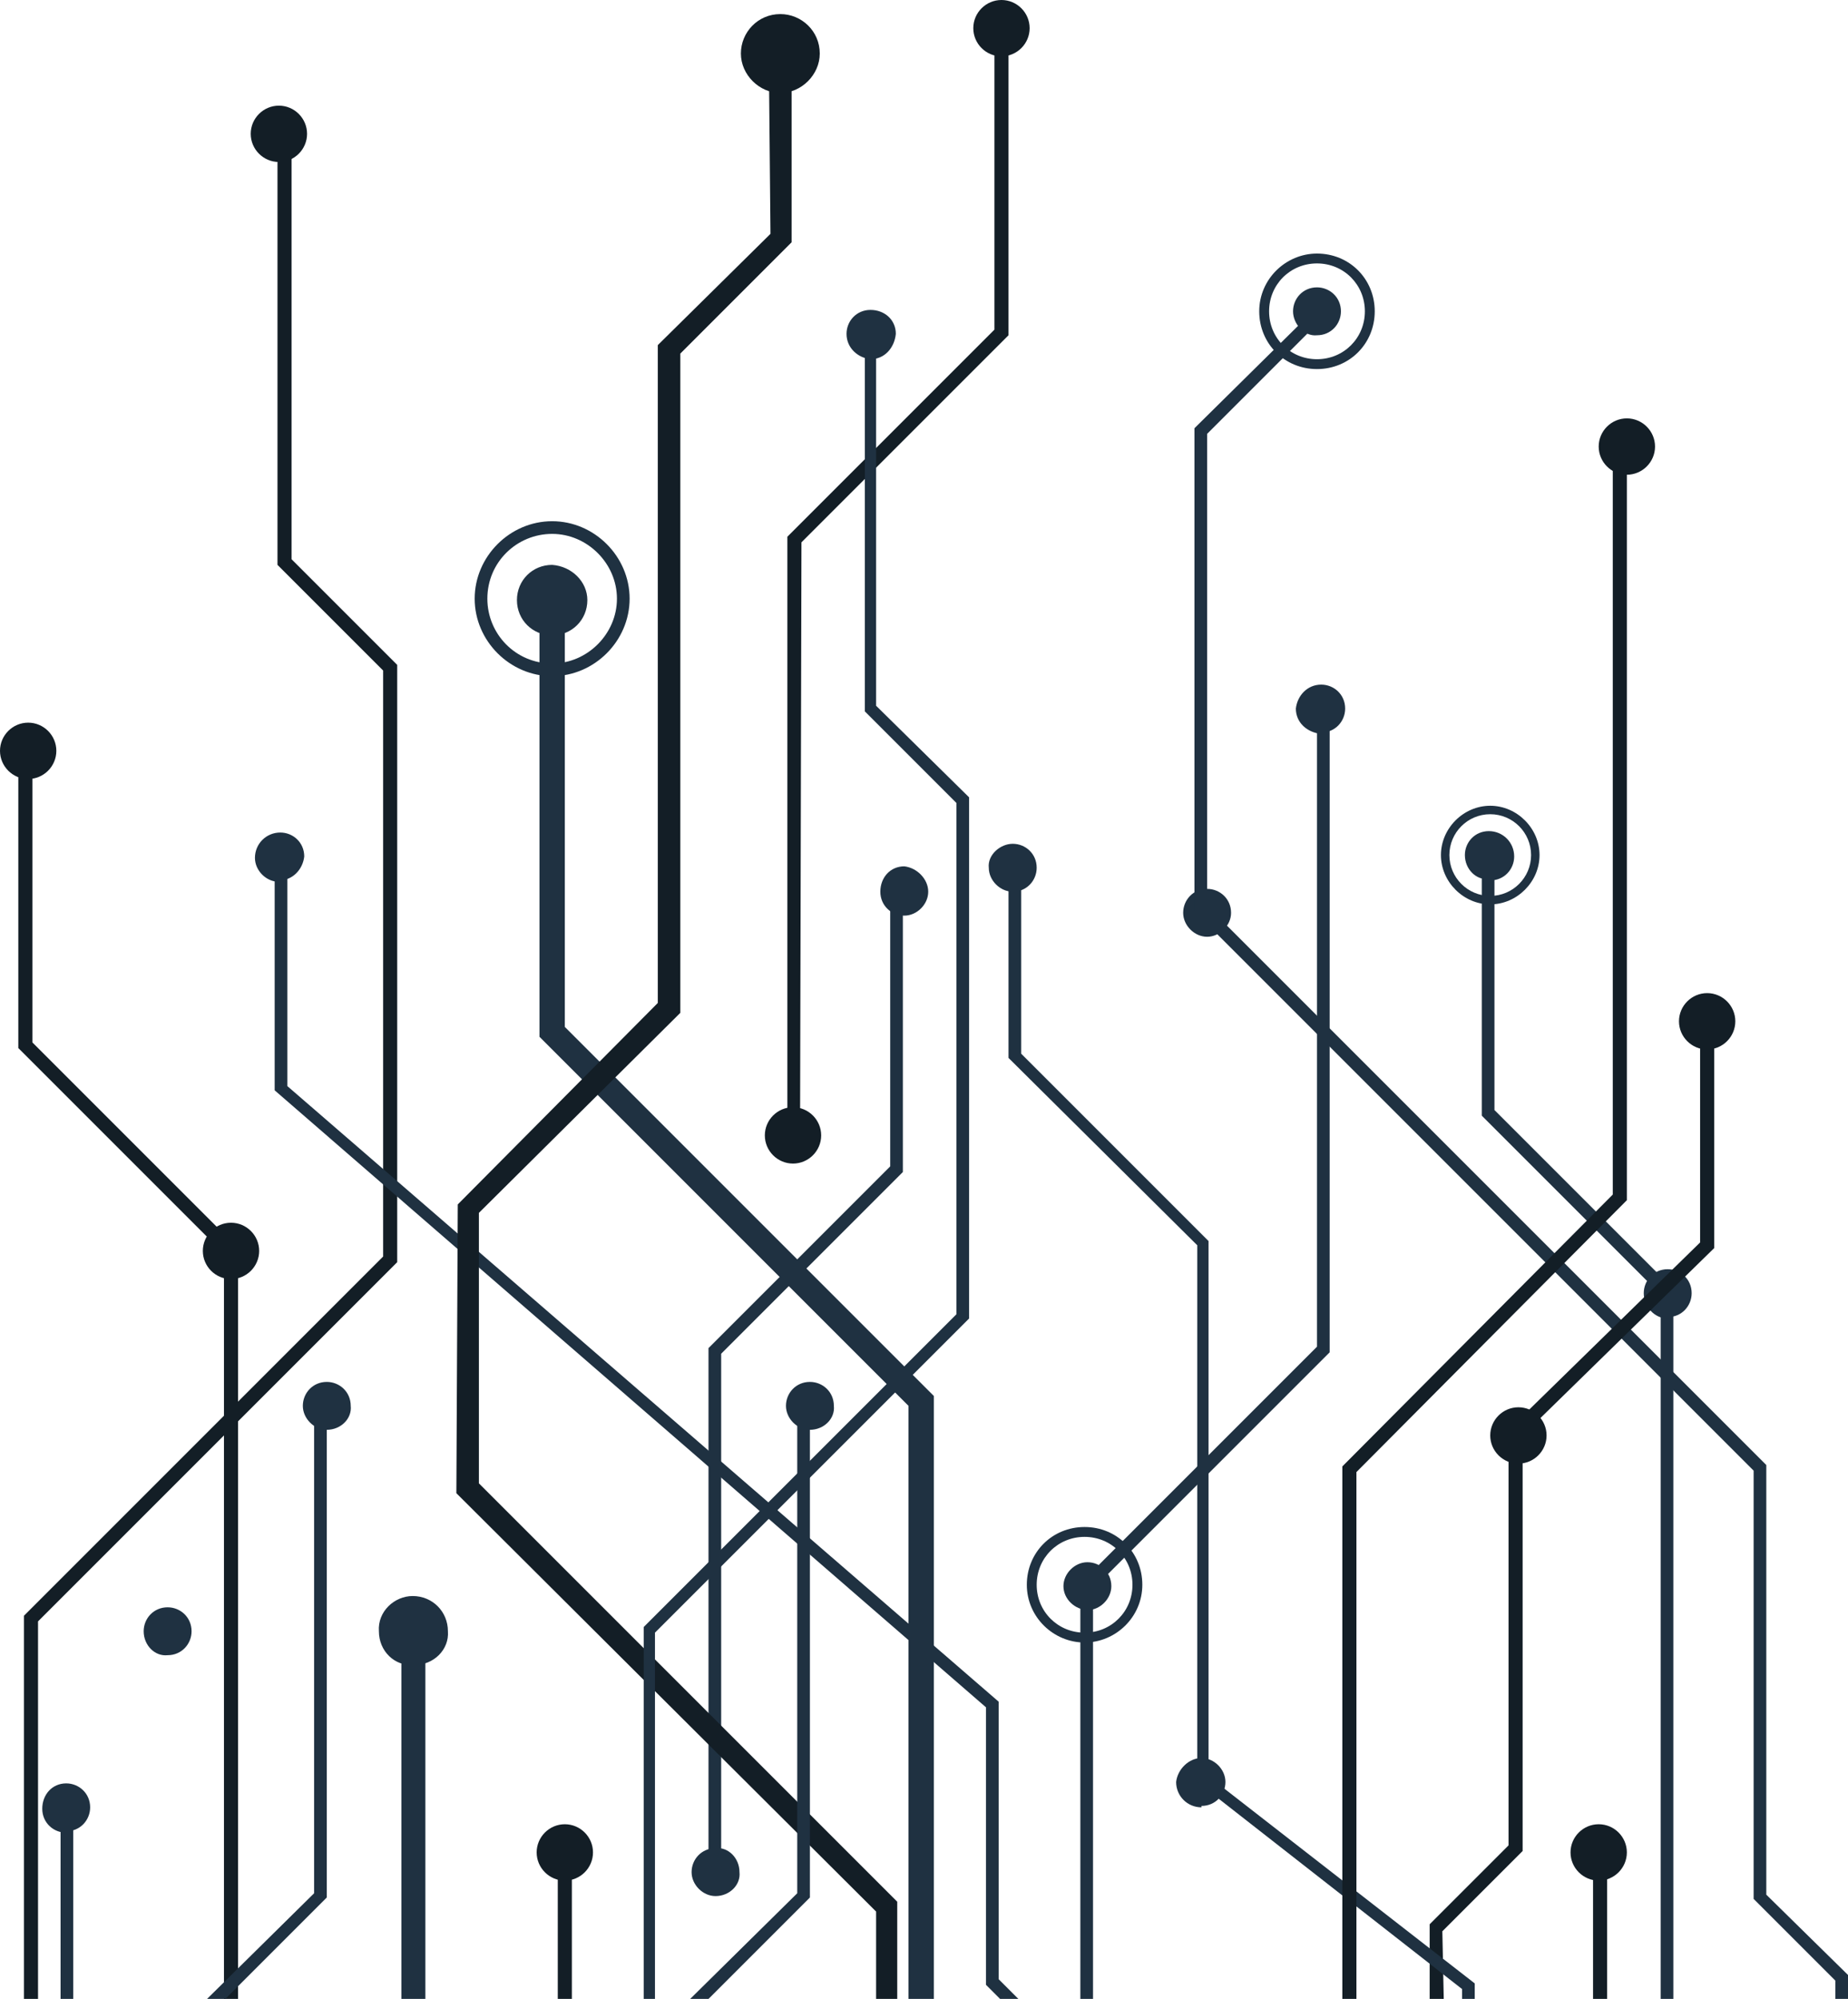 <svg xmlns="http://www.w3.org/2000/svg" viewBox="0 0 13.12 14.19"><polygon fill="#131e26" points=".17 11.47 .17 14.19 .27 14.19 .27 11.51 2.82 8.96 2.82 4.72 2.07 3.97 2.07 .91 1.97 .91 1.97 4.01 2.72 4.76 2.72 8.92 .17 11.47"/><polygon fill="#131e26" points="7.16 2.38 7.16 .17 7.06 .17 7.06 2.34 5.59 3.81 5.59 8.06 5.68 8.06 5.69 3.85 7.16 2.38"/><path fill="#131e26" d="m12.12,7.45c.11,0,.2-.09.2-.2,0-.11-.09-.2-.2-.2-.11,0-.2.09-.2.2,0,.11.09.2.2.2Z"/><path fill="#131e26" d="m.2,5.53c.11,0,.2-.09.2-.2,0-.11-.09-.2-.2-.2-.11,0-.2.09-.2.2,0,.11.09.2.2.2Z"/><path fill="#131e26" d="m7.11.4c.11,0,.2-.09.2-.2C7.31.09,7.22,0,7.11,0c-.11,0-.2.09-.2.2,0,.11.09.2.2.2Z"/><path fill="#131e26" d="m5.63,8.26c.11,0,.2-.09.2-.2,0-.11-.09-.2-.2-.2-.11,0-.2.09-.2.2,0,.11.09.2.2.2Z"/><path fill="#131e26" d="m1.64,9.08c.11,0,.2-.09.2-.2,0-.11-.09-.2-.2-.2-.11,0-.2.09-.2.2,0,.11.09.2.2.2Z"/><path fill="#131e26" d="m4.01,13.35c.11,0,.2-.09.2-.2,0-.11-.09-.2-.2-.2-.11,0-.2.09-.2.2,0,.11.09.2.2.2Z"/><path fill="#131e26" d="m11.55,3.37c.11,0,.2-.09.2-.2,0-.11-.09-.2-.2-.2-.11,0-.2.09-.2.2,0,.11.09.2.2.2Z"/><path fill="#131e26" d="m10.78,10.39c.11,0,.2-.09.2-.2,0-.11-.09-.2-.2-.2-.11,0-.2.09-.2.2,0,.11.09.2.2.2Z"/><path fill="#131e26" d="m1.98,1.15c.11,0,.2-.09.2-.2,0-.11-.09-.2-.2-.2-.11,0-.2.09-.2.2,0,.11.09.2.2.2Z"/><path fill="#131e26" d="m5.54.66c.15,0,.28-.13.28-.28,0-.16-.13-.28-.28-.28-.16,0-.28.13-.28.28,0,.15.13.28.28.28Z"/><polygon fill="#1f3141" points="11.79 9.19 11.79 14.19 11.88 14.19 11.88 9.15 10.61 7.88 10.61 6.07 10.52 6.07 10.52 7.92 11.79 9.19"/><polygon fill="#131e26" points="1.59 14.19 1.69 14.19 1.69 8.86 .23 7.4 .23 5.33 .13 5.33 .13 7.44 1.59 8.9 1.59 14.19"/><rect fill="#1f3141" x="2.85" y="11.62" width=".17" height="2.58"/><polygon fill="#1f3141" points="6.41 8.32 6.41 6.38 6.32 6.39 6.32 8.28 5.03 9.57 5.03 13.28 5.12 13.28 5.12 9.61 6.41 8.32"/><path fill="#1f3141" d="m.47,13c.1,0,.17-.08.17-.17,0-.1-.08-.17-.17-.17-.1,0-.17.08-.17.18,0,.1.08.17.17.17Z"/><path fill="#1f3141" d="m10.58,6.25c.1,0,.17-.08.17-.17,0-.1-.08-.18-.18-.18s-.17.08-.17.17c0,.1.08.18.17.17Z"/><path fill="#1f3141" d="m1.98,6.25c.1,0,.17-.08.18-.17,0-.1-.08-.17-.17-.17-.1,0-.18.08-.18.18,0,.09.08.17.17.17Z"/><path fill="#1f3141" d="m6.42,6.5c.09,0,.17-.08.17-.17,0-.09-.08-.17-.17-.18-.1,0-.17.08-.17.18,0,.1.08.17.17.17Z"/><path fill="#1f3141" d="m5.08,13.46c.1,0,.18-.08.17-.17,0-.1-.08-.18-.17-.17-.1,0-.17.08-.17.17s.08.17.17.17Z"/><path fill="#1f3141" d="m7.19,6.33c.1,0,.17-.08.17-.17,0-.1-.08-.17-.17-.17-.09,0-.18.08-.17.17,0,.09.08.17.17.17Z"/><path fill="#1f3141" d="m8.57,6.65c.09,0,.17-.08.17-.17,0-.1-.08-.17-.17-.17-.1,0-.17.08-.17.17,0,.09.08.17.17.17Z"/><path fill="#1f3141" d="m11.84,9.35c.1,0,.17-.08.17-.17,0-.1-.08-.17-.17-.17-.1,0-.17.08-.17.17,0,.1.08.18.17.18Z"/><path fill="#1f3141" d="m5.75,10.15c.1,0,.18-.08.17-.17,0-.1-.08-.17-.17-.17-.1,0-.17.08-.17.17s.08.17.17.17Z"/><path fill="#1f3141" d="m8.53,12.82c.1,0,.17-.08.17-.17,0-.09-.08-.17-.17-.17-.09,0-.17.08-.18.17,0,.1.08.18.18.18Z"/><path fill="#1f3141" d="m9.35,2.38c.1,0,.17-.08.17-.17,0-.1-.08-.17-.17-.17-.1,0-.17.08-.17.17,0,.09.08.18.17.17Z"/><path fill="#1f3141" d="m9.38,5.2c.1,0,.17-.08.17-.17,0-.1-.08-.17-.17-.17-.1,0-.17.08-.18.17,0,.1.08.17.18.18Z"/><path fill="#1f3141" d="m7.72,11.43c.09,0,.17-.08.17-.17,0-.1-.08-.17-.17-.17-.09,0-.17.08-.17.17,0,.09.08.17.18.17Z"/><path fill="#1f3141" d="m1.19,11.75c.1,0,.17-.08.17-.17,0-.1-.08-.17-.17-.17-.1,0-.17.08-.17.17,0,.1.08.18.17.17Z"/><path fill="#1f3141" d="m6.18,2.55c.1,0,.17-.08.18-.18,0-.1-.08-.17-.18-.17s-.17.08-.17.17c0,.1.08.17.17.18Z"/><path fill="#1f3141" d="m3.92,4.51c.14,0,.25-.11.25-.25,0-.13-.11-.24-.25-.25-.14,0-.25.11-.25.25s.11.25.25.25Z"/><path fill="#1f3141" d="m2.94,11.82c.14,0,.25-.11.24-.24,0-.14-.11-.25-.25-.25-.13,0-.25.11-.24.25,0,.14.11.25.25.24Z"/><path fill="#1f3141" d="m8.11,11.25c0,.23-.19.41-.41.41-.22,0-.41-.18-.41-.41,0-.23.18-.41.41-.41.23,0,.41.18.41.41Zm-.75,0c0,.19.15.34.34.34.19,0,.34-.15.34-.34,0-.19-.15-.34-.34-.34-.19,0-.34.15-.34.34Z"/><path fill="#1f3141" d="m9.76,2.21c0,.23-.18.41-.41.41s-.41-.18-.41-.41.19-.41.41-.41c.23,0,.41.18.41.41Zm-.75,0c0,.19.15.34.34.34.19,0,.34-.15.34-.34,0-.19-.15-.34-.34-.34-.19,0-.34.15-.34.34Z"/><path fill="#1f3141" d="m10.93,6.07c0,.19-.16.35-.35.35-.19,0-.35-.16-.35-.35,0-.19.16-.35.35-.35.19,0,.35.16.35.35Zm-.64,0c0,.16.13.29.29.29.16,0,.29-.13.29-.29,0-.16-.13-.29-.29-.29-.16,0-.29.13-.29.29Z"/><path fill="#1f3141" d="m4.47,4.25c0,.3-.25.55-.55.55-.3,0-.55-.25-.55-.55,0-.3.25-.55.55-.55.3,0,.55.25.55.55Zm-1.01,0c0,.25.2.46.46.46.25,0,.46-.21.46-.46,0-.25-.21-.46-.46-.46-.25,0-.46.2-.46.46Z"/><polygon fill="#1f3141" points="12.45 10.44 12.45 13.48 13.03 14.06 13.03 14.19 13.12 14.19 13.12 14.02 12.54 13.45 12.54 10.4 8.57 6.43 8.57 3.08 9.37 2.28 9.31 2.22 8.48 3.04 8.48 6.47 12.45 10.44"/><polygon fill="#131e26" points="10.25 14.19 10.24 13.71 10.81 13.14 10.81 10.19 12.17 8.86 12.17 7.25 12.07 7.25 12.07 8.82 10.71 10.15 10.71 13.1 10.15 13.66 10.15 14.19 10.25 14.19"/><polygon fill="#1f3141" points="8.5 8.84 8.5 12.65 10.38 14.12 10.38 14.19 10.47 14.19 10.47 14.08 8.58 12.61 8.58 8.81 7.25 7.48 7.25 6.13 7.16 6.13 7.16 7.51 8.5 8.84"/><polygon fill="#131e26" points="9.63 14.19 9.63 10.45 11.55 8.52 11.55 3.26 11.45 3.26 11.45 8.48 9.53 10.41 9.53 14.19 9.63 14.19"/><polygon fill="#1f3141" points="7.67 14.19 7.76 14.19 7.76 11.28 9.44 9.6 9.44 5 9.35 5 9.35 9.56 7.67 11.24 7.67 14.19"/><polygon fill="#1f3141" points="7 14.09 7.1 14.19 7.23 14.19 7.09 14.05 7.09 12.08 2.04 7.71 2.04 6.1 1.95 6.1 1.95 7.74 7 12.12 7 14.09"/><rect fill="#1f3141" x=".43" y="12.83" width=".09" height="1.37"/><polygon fill="#1f3141" points="6.45 9.98 6.45 14.19 6.63 14.19 6.63 9.91 4.01 7.29 4.01 4.25 3.83 4.25 3.83 7.36 6.45 9.98"/><polygon fill="#131e26" points="6.22 14.19 6.37 14.19 6.37 13.5 3.4 10.53 3.4 8.61 4.83 7.19 4.83 2.51 5.62 1.72 5.62 .59 5.46 .59 5.47 1.66 4.67 2.45 4.67 7.12 3.25 8.55 3.24 10.6 6.22 13.57 6.22 14.19"/><polygon fill="#1f3141" points="4.9 14.19 5.03 14.19 5.75 13.47 5.75 9.98 5.66 9.98 5.66 13.44 4.9 14.19"/><path fill="#1f3141" d="m2.32,10.15c.1,0,.18-.08.17-.17,0-.1-.08-.17-.17-.17-.1,0-.17.08-.17.17s.08.17.17.17Z"/><polygon fill="#1f3141" points="1.47 14.19 1.6 14.19 2.32 13.47 2.32 9.98 2.23 9.98 2.23 13.44 1.47 14.19"/><rect fill="#131e26" x="3.96" y="13.3" width=".1" height=".89"/><path fill="#131e26" d="m11.35,13.35c.11,0,.2-.09.2-.2,0-.11-.09-.2-.2-.2-.11,0-.2.09-.2.2,0,.11.09.2.2.2Z"/><rect fill="#131e26" x="11.31" y="13.3" width=".1" height=".89"/><polygon fill="#1f3141" points="4.57 14.19 4.65 14.19 4.65 11.59 6.88 9.36 6.88 5.66 6.22 5.01 6.22 2.33 6.14 2.33 6.14 5.05 6.79 5.7 6.79 9.33 4.57 11.55 4.57 14.19"/></svg>